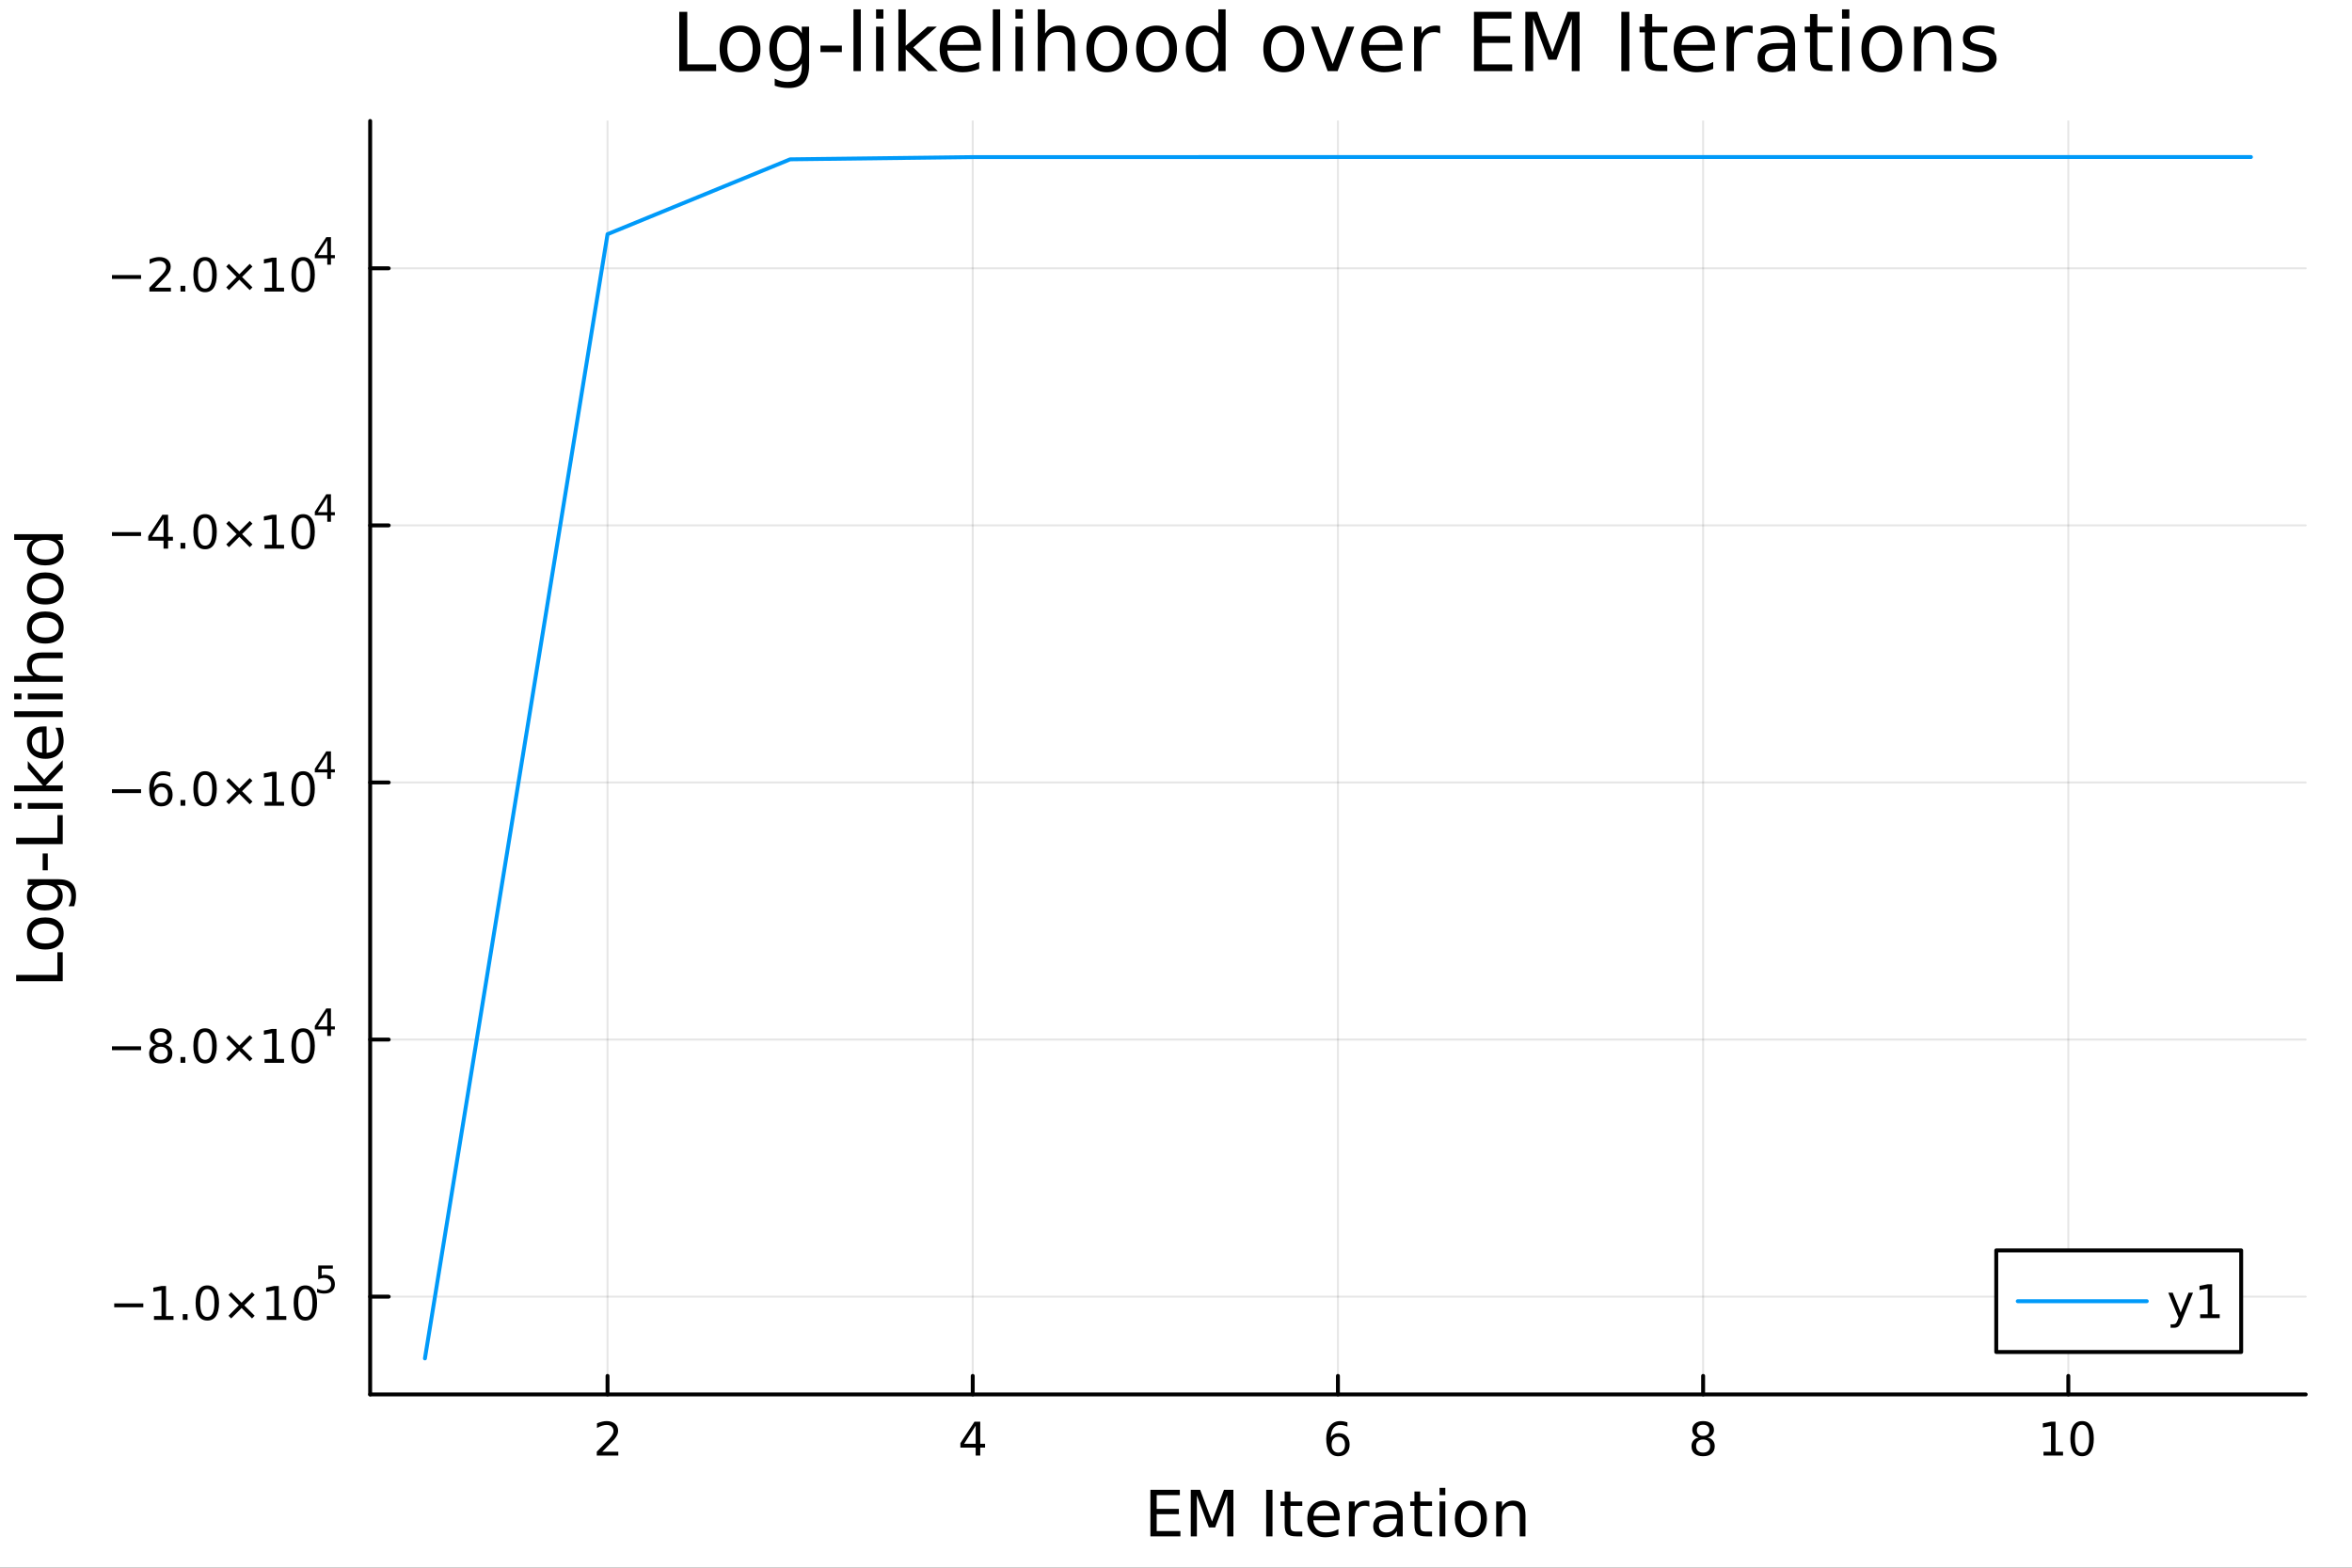 <?xml version="1.0" encoding="utf-8"?>
<svg xmlns="http://www.w3.org/2000/svg" xmlns:xlink="http://www.w3.org/1999/xlink" width="600" height="400" viewBox="0 0 2400 1600">
<rect x="0" y="0" width="2400" height="1600" fill="#333333" stroke="none"/>
<defs>
  <clipPath id="clip590">
    <rect x="0" y="0" width="2400" height="1600"/>
  </clipPath>
</defs>
<path clip-path="url(#clip590)" d="M0 1600 L2400 1600 L2400 0 L0 0  Z" fill="#ffffff" fill-rule="evenodd" fill-opacity="1"/>
<defs>
  <clipPath id="clip591">
    <rect x="480" y="0" width="1681" height="1600"/>
  </clipPath>
</defs>
<path clip-path="url(#clip590)" d="M377.713 1423.18 L2352.76 1423.18 L2352.76 123.472 L377.713 123.472  Z" fill="#ffffff" fill-rule="evenodd" fill-opacity="1"/>
<defs>
  <clipPath id="clip592">
    <rect x="377" y="123" width="1976" height="1301"/>
  </clipPath>
</defs>
<polyline clip-path="url(#clip592)" style="stroke:#000000; stroke-linecap:round; stroke-linejoin:round; stroke-width:2; stroke-opacity:0.1; fill:none" points="619.935,1423.18 619.935,123.472 "/>
<polyline clip-path="url(#clip592)" style="stroke:#000000; stroke-linecap:round; stroke-linejoin:round; stroke-width:2; stroke-opacity:0.1; fill:none" points="992.585,1423.18 992.585,123.472 "/>
<polyline clip-path="url(#clip592)" style="stroke:#000000; stroke-linecap:round; stroke-linejoin:round; stroke-width:2; stroke-opacity:0.1; fill:none" points="1365.23,1423.18 1365.23,123.472 "/>
<polyline clip-path="url(#clip592)" style="stroke:#000000; stroke-linecap:round; stroke-linejoin:round; stroke-width:2; stroke-opacity:0.1; fill:none" points="1737.88,1423.18 1737.88,123.472 "/>
<polyline clip-path="url(#clip592)" style="stroke:#000000; stroke-linecap:round; stroke-linejoin:round; stroke-width:2; stroke-opacity:0.1; fill:none" points="2110.53,1423.18 2110.53,123.472 "/>
<polyline clip-path="url(#clip592)" style="stroke:#000000; stroke-linecap:round; stroke-linejoin:round; stroke-width:2; stroke-opacity:0.1; fill:none" points="377.713,1323.37 2352.76,1323.37 "/>
<polyline clip-path="url(#clip592)" style="stroke:#000000; stroke-linecap:round; stroke-linejoin:round; stroke-width:2; stroke-opacity:0.1; fill:none" points="377.713,1060.99 2352.76,1060.99 "/>
<polyline clip-path="url(#clip592)" style="stroke:#000000; stroke-linecap:round; stroke-linejoin:round; stroke-width:2; stroke-opacity:0.1; fill:none" points="377.713,798.599 2352.76,798.599 "/>
<polyline clip-path="url(#clip592)" style="stroke:#000000; stroke-linecap:round; stroke-linejoin:round; stroke-width:2; stroke-opacity:0.1; fill:none" points="377.713,536.212 2352.76,536.212 "/>
<polyline clip-path="url(#clip592)" style="stroke:#000000; stroke-linecap:round; stroke-linejoin:round; stroke-width:2; stroke-opacity:0.1; fill:none" points="377.713,273.825 2352.76,273.825 "/>
<polyline clip-path="url(#clip590)" style="stroke:#000000; stroke-linecap:round; stroke-linejoin:round; stroke-width:4; stroke-opacity:1; fill:none" points="377.713,1423.18 2352.76,1423.18 "/>
<polyline clip-path="url(#clip590)" style="stroke:#000000; stroke-linecap:round; stroke-linejoin:round; stroke-width:4; stroke-opacity:1; fill:none" points="619.935,1423.18 619.935,1404.28 "/>
<polyline clip-path="url(#clip590)" style="stroke:#000000; stroke-linecap:round; stroke-linejoin:round; stroke-width:4; stroke-opacity:1; fill:none" points="992.585,1423.18 992.585,1404.28 "/>
<polyline clip-path="url(#clip590)" style="stroke:#000000; stroke-linecap:round; stroke-linejoin:round; stroke-width:4; stroke-opacity:1; fill:none" points="1365.23,1423.18 1365.23,1404.28 "/>
<polyline clip-path="url(#clip590)" style="stroke:#000000; stroke-linecap:round; stroke-linejoin:round; stroke-width:4; stroke-opacity:1; fill:none" points="1737.88,1423.18 1737.88,1404.28 "/>
<polyline clip-path="url(#clip590)" style="stroke:#000000; stroke-linecap:round; stroke-linejoin:round; stroke-width:4; stroke-opacity:1; fill:none" points="2110.53,1423.18 2110.53,1404.28 "/>
<path clip-path="url(#clip590)" d="M614.588 1481.64 L630.907 1481.64 L630.907 1485.58 L608.963 1485.58 L608.963 1481.64 Q611.625 1478.89 616.208 1474.26 Q620.815 1469.61 621.995 1468.27 Q624.24 1465.74 625.12 1464.01 Q626.023 1462.25 626.023 1460.56 Q626.023 1457.8 624.078 1456.07 Q622.157 1454.33 619.055 1454.33 Q616.856 1454.33 614.403 1455.09 Q611.972 1455.86 609.194 1457.41 L609.194 1452.69 Q612.018 1451.55 614.472 1450.97 Q616.926 1450.39 618.963 1450.39 Q624.333 1450.39 627.527 1453.08 Q630.722 1455.77 630.722 1460.26 Q630.722 1462.39 629.912 1464.31 Q629.125 1466.2 627.018 1468.8 Q626.44 1469.47 623.338 1472.69 Q620.236 1475.88 614.588 1481.64 Z" fill="#000000" fill-rule="nonzero" fill-opacity="1" /><path clip-path="url(#clip590)" d="M995.594 1455.09 L983.788 1473.54 L995.594 1473.54 L995.594 1455.09 M994.367 1451.02 L1000.25 1451.02 L1000.25 1473.54 L1005.18 1473.54 L1005.18 1477.43 L1000.25 1477.43 L1000.25 1485.58 L995.594 1485.58 L995.594 1477.43 L979.992 1477.43 L979.992 1472.92 L994.367 1451.02 Z" fill="#000000" fill-rule="nonzero" fill-opacity="1" /><path clip-path="url(#clip590)" d="M1365.64 1466.44 Q1362.49 1466.44 1360.64 1468.59 Q1358.81 1470.74 1358.81 1474.49 Q1358.81 1478.22 1360.64 1480.39 Q1362.49 1482.55 1365.64 1482.55 Q1368.79 1482.55 1370.62 1480.39 Q1372.47 1478.22 1372.47 1474.49 Q1372.47 1470.74 1370.62 1468.59 Q1368.79 1466.44 1365.64 1466.44 M1374.92 1451.78 L1374.92 1456.04 Q1373.16 1455.21 1371.36 1454.77 Q1369.57 1454.33 1367.82 1454.33 Q1363.19 1454.33 1360.73 1457.45 Q1358.3 1460.58 1357.95 1466.9 Q1359.32 1464.89 1361.38 1463.82 Q1363.44 1462.73 1365.92 1462.73 Q1371.13 1462.73 1374.13 1465.9 Q1377.17 1469.05 1377.17 1474.49 Q1377.17 1479.82 1374.02 1483.03 Q1370.87 1486.25 1365.64 1486.25 Q1359.64 1486.25 1356.47 1481.67 Q1353.3 1477.06 1353.3 1468.33 Q1353.3 1460.14 1357.19 1455.28 Q1361.08 1450.39 1367.63 1450.39 Q1369.39 1450.39 1371.17 1450.74 Q1372.98 1451.09 1374.92 1451.78 Z" fill="#000000" fill-rule="nonzero" fill-opacity="1" /><path clip-path="url(#clip590)" d="M1737.88 1469.17 Q1734.55 1469.17 1732.63 1470.95 Q1730.73 1472.73 1730.73 1475.86 Q1730.73 1478.98 1732.63 1480.77 Q1734.55 1482.55 1737.88 1482.55 Q1741.22 1482.55 1743.14 1480.77 Q1745.06 1478.96 1745.06 1475.86 Q1745.06 1472.73 1743.14 1470.95 Q1741.24 1469.17 1737.88 1469.17 M1733.21 1467.18 Q1730.2 1466.44 1728.51 1464.38 Q1726.84 1462.32 1726.84 1459.35 Q1726.84 1455.21 1729.78 1452.8 Q1732.75 1450.39 1737.88 1450.39 Q1743.05 1450.39 1745.99 1452.8 Q1748.93 1455.21 1748.93 1459.35 Q1748.93 1462.32 1747.24 1464.38 Q1745.57 1466.44 1742.58 1467.18 Q1745.96 1467.96 1747.84 1470.26 Q1749.74 1472.55 1749.74 1475.86 Q1749.74 1480.88 1746.66 1483.57 Q1743.6 1486.25 1737.88 1486.25 Q1732.17 1486.25 1729.09 1483.57 Q1726.03 1480.88 1726.03 1475.86 Q1726.03 1472.55 1727.93 1470.26 Q1729.83 1467.96 1733.21 1467.18 M1731.5 1459.79 Q1731.5 1462.48 1733.16 1463.98 Q1734.85 1465.49 1737.88 1465.49 Q1740.89 1465.49 1742.58 1463.98 Q1744.3 1462.48 1744.3 1459.79 Q1744.3 1457.11 1742.58 1455.6 Q1740.89 1454.1 1737.88 1454.1 Q1734.85 1454.1 1733.16 1455.6 Q1731.5 1457.11 1731.5 1459.79 Z" fill="#000000" fill-rule="nonzero" fill-opacity="1" /><path clip-path="url(#clip590)" d="M2085.22 1481.64 L2092.86 1481.64 L2092.86 1455.28 L2084.55 1456.95 L2084.55 1452.69 L2092.81 1451.02 L2097.49 1451.02 L2097.49 1481.64 L2105.13 1481.64 L2105.13 1485.58 L2085.22 1485.58 L2085.22 1481.64 Z" fill="#000000" fill-rule="nonzero" fill-opacity="1" /><path clip-path="url(#clip590)" d="M2124.57 1454.1 Q2120.96 1454.1 2119.13 1457.66 Q2117.33 1461.2 2117.33 1468.33 Q2117.33 1475.44 2119.13 1479.01 Q2120.96 1482.55 2124.57 1482.55 Q2128.21 1482.55 2130.01 1479.01 Q2131.84 1475.44 2131.84 1468.33 Q2131.84 1461.2 2130.01 1457.66 Q2128.21 1454.1 2124.57 1454.1 M2124.57 1450.39 Q2130.38 1450.39 2133.44 1455 Q2136.52 1459.58 2136.52 1468.33 Q2136.52 1477.06 2133.44 1481.67 Q2130.38 1486.25 2124.57 1486.25 Q2118.76 1486.25 2115.68 1481.67 Q2112.63 1477.06 2112.63 1468.33 Q2112.63 1459.58 2115.68 1455 Q2118.76 1450.39 2124.57 1450.39 Z" fill="#000000" fill-rule="nonzero" fill-opacity="1" /><path clip-path="url(#clip590)" d="M1173.88 1520.52 L1203.93 1520.52 L1203.93 1525.93 L1180.31 1525.93 L1180.31 1540 L1202.94 1540 L1202.94 1545.41 L1180.31 1545.41 L1180.31 1562.63 L1204.5 1562.63 L1204.5 1568.04 L1173.88 1568.04 L1173.88 1520.52 Z" fill="#000000" fill-rule="nonzero" fill-opacity="1" /><path clip-path="url(#clip590)" d="M1215.07 1520.52 L1224.65 1520.52 L1236.77 1552.86 L1248.96 1520.52 L1258.55 1520.52 L1258.55 1568.04 L1252.27 1568.04 L1252.27 1526.32 L1240.02 1558.91 L1233.56 1558.91 L1221.31 1526.32 L1221.31 1568.04 L1215.07 1568.04 L1215.07 1520.52 Z" fill="#000000" fill-rule="nonzero" fill-opacity="1" /><path clip-path="url(#clip590)" d="M1292.03 1520.52 L1298.46 1520.52 L1298.46 1568.04 L1292.03 1568.04 L1292.03 1520.52 Z" fill="#000000" fill-rule="nonzero" fill-opacity="1" /><path clip-path="url(#clip590)" d="M1316.79 1522.27 L1316.79 1532.4 L1328.85 1532.4 L1328.85 1536.95 L1316.79 1536.95 L1316.79 1556.3 Q1316.79 1560.66 1317.97 1561.9 Q1319.18 1563.14 1322.84 1563.14 L1328.85 1563.14 L1328.85 1568.04 L1322.84 1568.04 Q1316.06 1568.04 1313.48 1565.53 Q1310.9 1562.98 1310.9 1556.3 L1310.9 1536.95 L1306.61 1536.95 L1306.61 1532.4 L1310.9 1532.4 L1310.9 1522.27 L1316.79 1522.27 Z" fill="#000000" fill-rule="nonzero" fill-opacity="1" /><path clip-path="url(#clip590)" d="M1367.05 1548.76 L1367.05 1551.62 L1340.12 1551.62 Q1340.5 1557.67 1343.75 1560.85 Q1347.03 1564 1352.85 1564 Q1356.23 1564 1359.38 1563.17 Q1362.56 1562.35 1365.68 1560.69 L1365.68 1566.23 Q1362.53 1567.57 1359.22 1568.27 Q1355.91 1568.97 1352.5 1568.97 Q1343.97 1568.97 1338.98 1564 Q1334.01 1559.04 1334.01 1550.57 Q1334.01 1541.82 1338.72 1536.69 Q1343.46 1531.54 1351.48 1531.54 Q1358.68 1531.54 1362.85 1536.18 Q1367.05 1540.8 1367.05 1548.76 M1361.19 1547.04 Q1361.13 1542.23 1358.49 1539.37 Q1355.88 1536.5 1351.55 1536.5 Q1346.65 1536.5 1343.69 1539.27 Q1340.76 1542.04 1340.31 1547.07 L1361.19 1547.04 Z" fill="#000000" fill-rule="nonzero" fill-opacity="1" /><path clip-path="url(#clip590)" d="M1397.32 1537.87 Q1396.33 1537.3 1395.15 1537.04 Q1394.01 1536.76 1392.61 1536.76 Q1387.64 1536.76 1384.97 1540 Q1382.33 1543.22 1382.33 1549.27 L1382.33 1568.04 L1376.44 1568.04 L1376.44 1532.4 L1382.33 1532.4 L1382.33 1537.93 Q1384.17 1534.69 1387.13 1533.13 Q1390.09 1531.54 1394.33 1531.54 Q1394.93 1531.54 1395.66 1531.63 Q1396.39 1531.7 1397.29 1531.85 L1397.32 1537.87 Z" fill="#000000" fill-rule="nonzero" fill-opacity="1" /><path clip-path="url(#clip590)" d="M1419.66 1550.12 Q1412.56 1550.12 1409.83 1551.75 Q1407.09 1553.37 1407.09 1557.29 Q1407.09 1560.4 1409.13 1562.25 Q1411.19 1564.07 1414.73 1564.07 Q1419.6 1564.07 1422.53 1560.63 Q1425.49 1557.16 1425.49 1551.43 L1425.49 1550.12 L1419.66 1550.12 M1431.34 1547.71 L1431.34 1568.04 L1425.49 1568.04 L1425.49 1562.63 Q1423.48 1565.88 1420.49 1567.44 Q1417.5 1568.97 1413.17 1568.97 Q1407.69 1568.97 1404.45 1565.91 Q1401.23 1562.82 1401.23 1557.67 Q1401.23 1551.65 1405.24 1548.6 Q1409.28 1545.54 1417.27 1545.54 L1425.49 1545.54 L1425.49 1544.97 Q1425.49 1540.93 1422.81 1538.73 Q1420.17 1536.5 1415.36 1536.5 Q1412.31 1536.5 1409.41 1537.23 Q1406.52 1537.97 1403.84 1539.43 L1403.84 1534.02 Q1407.06 1532.78 1410.08 1532.17 Q1413.1 1531.54 1415.97 1531.54 Q1423.7 1531.54 1427.52 1535.55 Q1431.34 1539.56 1431.34 1547.71 Z" fill="#000000" fill-rule="nonzero" fill-opacity="1" /><path clip-path="url(#clip590)" d="M1449.2 1522.27 L1449.2 1532.4 L1461.26 1532.4 L1461.26 1536.95 L1449.2 1536.95 L1449.2 1556.3 Q1449.2 1560.66 1450.38 1561.9 Q1451.59 1563.14 1455.25 1563.14 L1461.26 1563.14 L1461.26 1568.04 L1455.25 1568.04 Q1448.47 1568.04 1445.89 1565.53 Q1443.31 1562.98 1443.31 1556.3 L1443.31 1536.95 L1439.01 1536.95 L1439.01 1532.4 L1443.31 1532.4 L1443.31 1522.27 L1449.2 1522.27 Z" fill="#000000" fill-rule="nonzero" fill-opacity="1" /><path clip-path="url(#clip590)" d="M1468.96 1532.4 L1474.82 1532.4 L1474.82 1568.04 L1468.96 1568.04 L1468.96 1532.4 M1468.96 1518.52 L1474.82 1518.52 L1474.82 1525.93 L1468.96 1525.93 L1468.96 1518.52 Z" fill="#000000" fill-rule="nonzero" fill-opacity="1" /><path clip-path="url(#clip590)" d="M1500.89 1536.5 Q1496.18 1536.5 1493.44 1540.19 Q1490.7 1543.85 1490.7 1550.25 Q1490.7 1556.65 1493.41 1560.34 Q1496.15 1564 1500.89 1564 Q1505.57 1564 1508.3 1560.31 Q1511.04 1556.62 1511.04 1550.25 Q1511.04 1543.92 1508.3 1540.23 Q1505.57 1536.5 1500.89 1536.5 M1500.89 1531.54 Q1508.53 1531.54 1512.89 1536.5 Q1517.25 1541.47 1517.25 1550.25 Q1517.25 1559 1512.89 1564 Q1508.53 1568.97 1500.89 1568.97 Q1493.22 1568.97 1488.86 1564 Q1484.53 1559 1484.53 1550.25 Q1484.53 1541.47 1488.86 1536.5 Q1493.22 1531.54 1500.89 1531.54 Z" fill="#000000" fill-rule="nonzero" fill-opacity="1" /><path clip-path="url(#clip590)" d="M1556.59 1546.53 L1556.59 1568.04 L1550.73 1568.04 L1550.73 1546.72 Q1550.73 1541.66 1548.76 1539.14 Q1546.78 1536.63 1542.84 1536.63 Q1538.1 1536.63 1535.36 1539.65 Q1532.62 1542.68 1532.62 1547.9 L1532.62 1568.04 L1526.73 1568.04 L1526.73 1532.4 L1532.62 1532.4 L1532.62 1537.93 Q1534.72 1534.72 1537.55 1533.13 Q1540.42 1531.54 1544.14 1531.54 Q1550.29 1531.54 1553.44 1535.36 Q1556.59 1539.14 1556.59 1546.53 Z" fill="#000000" fill-rule="nonzero" fill-opacity="1" /><polyline clip-path="url(#clip590)" style="stroke:#000000; stroke-linecap:round; stroke-linejoin:round; stroke-width:4; stroke-opacity:1; fill:none" points="377.713,1423.18 377.713,123.472 "/>
<polyline clip-path="url(#clip590)" style="stroke:#000000; stroke-linecap:round; stroke-linejoin:round; stroke-width:4; stroke-opacity:1; fill:none" points="377.713,1323.37 396.61,1323.37 "/>
<polyline clip-path="url(#clip590)" style="stroke:#000000; stroke-linecap:round; stroke-linejoin:round; stroke-width:4; stroke-opacity:1; fill:none" points="377.713,1060.99 396.61,1060.99 "/>
<polyline clip-path="url(#clip590)" style="stroke:#000000; stroke-linecap:round; stroke-linejoin:round; stroke-width:4; stroke-opacity:1; fill:none" points="377.713,798.599 396.61,798.599 "/>
<polyline clip-path="url(#clip590)" style="stroke:#000000; stroke-linecap:round; stroke-linejoin:round; stroke-width:4; stroke-opacity:1; fill:none" points="377.713,536.212 396.61,536.212 "/>
<polyline clip-path="url(#clip590)" style="stroke:#000000; stroke-linecap:round; stroke-linejoin:round; stroke-width:4; stroke-opacity:1; fill:none" points="377.713,273.825 396.61,273.825 "/>
<path clip-path="url(#clip590)" d="M116.555 1330.27 L146.23 1330.27 L146.23 1334.21 L116.555 1334.21 L116.555 1330.27 Z" fill="#000000" fill-rule="nonzero" fill-opacity="1" /><path clip-path="url(#clip590)" d="M157.133 1343.16 L164.772 1343.16 L164.772 1316.8 L156.462 1318.47 L156.462 1314.21 L164.726 1312.54 L169.402 1312.54 L169.402 1343.16 L177.04 1343.16 L177.04 1347.1 L157.133 1347.1 L157.133 1343.16 Z" fill="#000000" fill-rule="nonzero" fill-opacity="1" /><path clip-path="url(#clip590)" d="M186.485 1341.22 L191.369 1341.22 L191.369 1347.1 L186.485 1347.1 L186.485 1341.22 Z" fill="#000000" fill-rule="nonzero" fill-opacity="1" /><path clip-path="url(#clip590)" d="M211.554 1315.62 Q207.943 1315.62 206.114 1319.18 Q204.309 1322.72 204.309 1329.85 Q204.309 1336.96 206.114 1340.53 Q207.943 1344.07 211.554 1344.07 Q215.188 1344.07 216.994 1340.53 Q218.823 1336.96 218.823 1329.85 Q218.823 1322.72 216.994 1319.18 Q215.188 1315.62 211.554 1315.62 M211.554 1311.91 Q217.364 1311.91 220.42 1316.52 Q223.499 1321.1 223.499 1329.85 Q223.499 1338.58 220.42 1343.19 Q217.364 1347.77 211.554 1347.77 Q205.744 1347.77 202.665 1343.19 Q199.61 1338.58 199.61 1329.85 Q199.61 1321.1 202.665 1316.52 Q205.744 1311.91 211.554 1311.91 Z" fill="#000000" fill-rule="nonzero" fill-opacity="1" /><path clip-path="url(#clip590)" d="M259.887 1321.64 L249.309 1332.26 L259.887 1342.84 L257.133 1345.64 L246.508 1335.02 L235.883 1345.64 L233.151 1342.84 L243.707 1332.26 L233.151 1321.64 L235.883 1318.84 L246.508 1329.46 L257.133 1318.84 L259.887 1321.64 Z" fill="#000000" fill-rule="nonzero" fill-opacity="1" /><path clip-path="url(#clip590)" d="M272.248 1343.16 L279.887 1343.16 L279.887 1316.8 L271.577 1318.47 L271.577 1314.21 L279.841 1312.54 L284.517 1312.54 L284.517 1343.16 L292.156 1343.16 L292.156 1347.1 L272.248 1347.1 L272.248 1343.16 Z" fill="#000000" fill-rule="nonzero" fill-opacity="1" /><path clip-path="url(#clip590)" d="M311.6 1315.62 Q307.989 1315.62 306.16 1319.18 Q304.355 1322.72 304.355 1329.85 Q304.355 1336.96 306.16 1340.53 Q307.989 1344.07 311.6 1344.07 Q315.234 1344.07 317.04 1340.53 Q318.868 1336.96 318.868 1329.85 Q318.868 1322.72 317.04 1319.18 Q315.234 1315.62 311.6 1315.62 M311.6 1311.91 Q317.41 1311.91 320.466 1316.52 Q323.544 1321.1 323.544 1329.85 Q323.544 1338.58 320.466 1343.19 Q317.41 1347.77 311.6 1347.77 Q305.79 1347.77 302.711 1343.19 Q299.656 1338.58 299.656 1329.85 Q299.656 1321.1 302.711 1316.52 Q305.79 1311.91 311.6 1311.91 Z" fill="#000000" fill-rule="nonzero" fill-opacity="1" /><path clip-path="url(#clip590)" d="M324.729 1291.61 L339.644 1291.61 L339.644 1294.81 L328.209 1294.81 L328.209 1301.69 Q329.036 1301.41 329.864 1301.28 Q330.691 1301.13 331.519 1301.13 Q336.221 1301.13 338.967 1303.7 Q341.713 1306.28 341.713 1310.68 Q341.713 1315.21 338.891 1317.73 Q336.07 1320.23 330.936 1320.23 Q329.168 1320.23 327.325 1319.93 Q325.5 1319.63 323.544 1319.03 L323.544 1315.21 Q325.237 1316.13 327.043 1316.59 Q328.848 1317.04 330.861 1317.04 Q334.114 1317.04 336.014 1315.33 Q337.913 1313.61 337.913 1310.68 Q337.913 1307.75 336.014 1306.03 Q334.114 1304.32 330.861 1304.32 Q329.337 1304.32 327.814 1304.66 Q326.309 1305 324.729 1305.71 L324.729 1291.61 Z" fill="#000000" fill-rule="nonzero" fill-opacity="1" /><path clip-path="url(#clip590)" d="M114.26 1067.88 L143.936 1067.88 L143.936 1071.82 L114.26 1071.82 L114.26 1067.88 Z" fill="#000000" fill-rule="nonzero" fill-opacity="1" /><path clip-path="url(#clip590)" d="M164.028 1068.3 Q160.695 1068.3 158.774 1070.08 Q156.876 1071.87 156.876 1074.99 Q156.876 1078.12 158.774 1079.9 Q160.695 1081.68 164.028 1081.68 Q167.362 1081.68 169.283 1079.9 Q171.204 1078.09 171.204 1074.99 Q171.204 1071.87 169.283 1070.08 Q167.385 1068.3 164.028 1068.3 M159.353 1066.31 Q156.343 1065.57 154.653 1063.51 Q152.987 1061.45 152.987 1058.49 Q152.987 1054.34 155.927 1051.94 Q158.89 1049.53 164.028 1049.53 Q169.19 1049.53 172.13 1051.94 Q175.07 1054.34 175.07 1058.49 Q175.07 1061.45 173.38 1063.51 Q171.714 1065.57 168.727 1066.31 Q172.107 1067.1 173.982 1069.39 Q175.88 1071.68 175.88 1074.99 Q175.88 1080.01 172.802 1082.7 Q169.746 1085.38 164.028 1085.38 Q158.311 1085.38 155.232 1082.7 Q152.177 1080.01 152.177 1074.99 Q152.177 1071.68 154.075 1069.39 Q155.973 1067.1 159.353 1066.31 M157.64 1058.93 Q157.64 1061.61 159.306 1063.12 Q160.996 1064.62 164.028 1064.62 Q167.038 1064.62 168.727 1063.12 Q170.44 1061.61 170.44 1058.93 Q170.44 1056.24 168.727 1054.74 Q167.038 1053.23 164.028 1053.23 Q160.996 1053.23 159.306 1054.74 Q157.64 1056.24 157.64 1058.93 Z" fill="#000000" fill-rule="nonzero" fill-opacity="1" /><path clip-path="url(#clip590)" d="M184.19 1078.83 L189.075 1078.83 L189.075 1084.71 L184.19 1084.71 L184.19 1078.83 Z" fill="#000000" fill-rule="nonzero" fill-opacity="1" /><path clip-path="url(#clip590)" d="M209.26 1053.23 Q205.649 1053.23 203.82 1056.8 Q202.014 1060.34 202.014 1067.47 Q202.014 1074.57 203.82 1078.14 Q205.649 1081.68 209.26 1081.68 Q212.894 1081.68 214.699 1078.14 Q216.528 1074.57 216.528 1067.47 Q216.528 1060.34 214.699 1056.8 Q212.894 1053.23 209.26 1053.23 M209.26 1049.53 Q215.07 1049.53 218.125 1054.13 Q221.204 1058.72 221.204 1067.47 Q221.204 1076.19 218.125 1080.8 Q215.07 1085.38 209.26 1085.38 Q203.449 1085.38 200.371 1080.8 Q197.315 1076.19 197.315 1067.47 Q197.315 1058.72 200.371 1054.13 Q203.449 1049.53 209.26 1049.53 Z" fill="#000000" fill-rule="nonzero" fill-opacity="1" /><path clip-path="url(#clip590)" d="M257.593 1059.25 L247.014 1069.87 L257.593 1080.45 L254.838 1083.25 L244.213 1072.63 L233.588 1083.25 L230.857 1080.45 L241.412 1069.87 L230.857 1059.25 L233.588 1056.45 L244.213 1067.07 L254.838 1056.45 L257.593 1059.25 Z" fill="#000000" fill-rule="nonzero" fill-opacity="1" /><path clip-path="url(#clip590)" d="M269.954 1080.78 L277.593 1080.78 L277.593 1054.41 L269.282 1056.08 L269.282 1051.82 L277.546 1050.15 L282.222 1050.15 L282.222 1080.78 L289.861 1080.78 L289.861 1084.71 L269.954 1084.71 L269.954 1080.78 Z" fill="#000000" fill-rule="nonzero" fill-opacity="1" /><path clip-path="url(#clip590)" d="M309.305 1053.23 Q305.694 1053.23 303.866 1056.8 Q302.06 1060.34 302.06 1067.47 Q302.06 1074.57 303.866 1078.14 Q305.694 1081.68 309.305 1081.68 Q312.94 1081.68 314.745 1078.14 Q316.574 1074.57 316.574 1067.47 Q316.574 1060.34 314.745 1056.8 Q312.94 1053.23 309.305 1053.23 M309.305 1049.53 Q315.116 1049.53 318.171 1054.13 Q321.25 1058.72 321.25 1067.47 Q321.25 1076.19 318.171 1080.8 Q315.116 1085.38 309.305 1085.38 Q303.495 1085.38 300.417 1080.8 Q297.361 1076.19 297.361 1067.47 Q297.361 1058.72 300.417 1054.13 Q303.495 1049.53 309.305 1049.53 Z" fill="#000000" fill-rule="nonzero" fill-opacity="1" /><path clip-path="url(#clip590)" d="M333.926 1032.53 L324.334 1047.52 L333.926 1047.52 L333.926 1032.53 M332.929 1029.22 L337.707 1029.22 L337.707 1047.52 L341.713 1047.52 L341.713 1050.68 L337.707 1050.68 L337.707 1057.3 L333.926 1057.3 L333.926 1050.68 L321.25 1050.68 L321.25 1047.01 L332.929 1029.22 Z" fill="#000000" fill-rule="nonzero" fill-opacity="1" /><path clip-path="url(#clip590)" d="M114.26 805.497 L143.936 805.497 L143.936 809.433 L114.26 809.433 L114.26 805.497 Z" fill="#000000" fill-rule="nonzero" fill-opacity="1" /><path clip-path="url(#clip590)" d="M164.607 803.183 Q161.459 803.183 159.607 805.335 Q157.778 807.488 157.778 811.238 Q157.778 814.965 159.607 817.141 Q161.459 819.294 164.607 819.294 Q167.755 819.294 169.584 817.141 Q171.436 814.965 171.436 811.238 Q171.436 807.488 169.584 805.335 Q167.755 803.183 164.607 803.183 M173.889 788.53 L173.889 792.789 Q172.13 791.956 170.325 791.516 Q168.542 791.076 166.783 791.076 Q162.153 791.076 159.7 794.201 Q157.269 797.326 156.922 803.646 Q158.288 801.632 160.348 800.567 Q162.408 799.479 164.885 799.479 Q170.093 799.479 173.102 802.65 Q176.135 805.798 176.135 811.238 Q176.135 816.562 172.987 819.78 Q169.839 822.997 164.607 822.997 Q158.612 822.997 155.44 818.414 Q152.269 813.808 152.269 805.081 Q152.269 796.886 156.158 792.025 Q160.047 787.141 166.598 787.141 Q168.357 787.141 170.139 787.488 Q171.945 787.836 173.889 788.53 Z" fill="#000000" fill-rule="nonzero" fill-opacity="1" /><path clip-path="url(#clip590)" d="M184.19 816.447 L189.075 816.447 L189.075 822.326 L184.19 822.326 L184.19 816.447 Z" fill="#000000" fill-rule="nonzero" fill-opacity="1" /><path clip-path="url(#clip590)" d="M209.26 790.845 Q205.649 790.845 203.82 794.41 Q202.014 797.951 202.014 805.081 Q202.014 812.187 203.82 815.752 Q205.649 819.294 209.26 819.294 Q212.894 819.294 214.699 815.752 Q216.528 812.187 216.528 805.081 Q216.528 797.951 214.699 794.41 Q212.894 790.845 209.26 790.845 M209.26 787.141 Q215.07 787.141 218.125 791.748 Q221.204 796.331 221.204 805.081 Q221.204 813.808 218.125 818.414 Q215.07 822.997 209.26 822.997 Q203.449 822.997 200.371 818.414 Q197.315 813.808 197.315 805.081 Q197.315 796.331 200.371 791.748 Q203.449 787.141 209.26 787.141 Z" fill="#000000" fill-rule="nonzero" fill-opacity="1" /><path clip-path="url(#clip590)" d="M257.593 796.863 L247.014 807.488 L257.593 818.067 L254.838 820.868 L244.213 810.243 L233.588 820.868 L230.857 818.067 L241.412 807.488 L230.857 796.863 L233.588 794.062 L244.213 804.687 L254.838 794.062 L257.593 796.863 Z" fill="#000000" fill-rule="nonzero" fill-opacity="1" /><path clip-path="url(#clip590)" d="M269.954 818.391 L277.593 818.391 L277.593 792.025 L269.282 793.692 L269.282 789.433 L277.546 787.766 L282.222 787.766 L282.222 818.391 L289.861 818.391 L289.861 822.326 L269.954 822.326 L269.954 818.391 Z" fill="#000000" fill-rule="nonzero" fill-opacity="1" /><path clip-path="url(#clip590)" d="M309.305 790.845 Q305.694 790.845 303.866 794.41 Q302.06 797.951 302.06 805.081 Q302.06 812.187 303.866 815.752 Q305.694 819.294 309.305 819.294 Q312.94 819.294 314.745 815.752 Q316.574 812.187 316.574 805.081 Q316.574 797.951 314.745 794.41 Q312.94 790.845 309.305 790.845 M309.305 787.141 Q315.116 787.141 318.171 791.748 Q321.25 796.331 321.25 805.081 Q321.25 813.808 318.171 818.414 Q315.116 822.997 309.305 822.997 Q303.495 822.997 300.417 818.414 Q297.361 813.808 297.361 805.081 Q297.361 796.331 300.417 791.748 Q303.495 787.141 309.305 787.141 Z" fill="#000000" fill-rule="nonzero" fill-opacity="1" /><path clip-path="url(#clip590)" d="M333.926 770.146 L324.334 785.136 L333.926 785.136 L333.926 770.146 M332.929 766.836 L337.707 766.836 L337.707 785.136 L341.713 785.136 L341.713 788.295 L337.707 788.295 L337.707 794.916 L333.926 794.916 L333.926 788.295 L321.25 788.295 L321.25 784.628 L332.929 766.836 Z" fill="#000000" fill-rule="nonzero" fill-opacity="1" /><path clip-path="url(#clip590)" d="M114.26 543.111 L143.936 543.111 L143.936 547.046 L114.26 547.046 L114.26 543.111 Z" fill="#000000" fill-rule="nonzero" fill-opacity="1" /><path clip-path="url(#clip590)" d="M166.876 529.454 L155.07 547.903 L166.876 547.903 L166.876 529.454 M165.649 525.38 L171.528 525.38 L171.528 547.903 L176.459 547.903 L176.459 551.791 L171.528 551.791 L171.528 559.94 L166.876 559.94 L166.876 551.791 L151.274 551.791 L151.274 547.278 L165.649 525.38 Z" fill="#000000" fill-rule="nonzero" fill-opacity="1" /><path clip-path="url(#clip590)" d="M184.19 554.06 L189.075 554.06 L189.075 559.94 L184.19 559.94 L184.19 554.06 Z" fill="#000000" fill-rule="nonzero" fill-opacity="1" /><path clip-path="url(#clip590)" d="M209.26 528.458 Q205.649 528.458 203.82 532.023 Q202.014 535.565 202.014 542.694 Q202.014 549.801 203.82 553.365 Q205.649 556.907 209.26 556.907 Q212.894 556.907 214.699 553.365 Q216.528 549.801 216.528 542.694 Q216.528 535.565 214.699 532.023 Q212.894 528.458 209.26 528.458 M209.26 524.755 Q215.07 524.755 218.125 529.361 Q221.204 533.944 221.204 542.694 Q221.204 551.421 218.125 556.027 Q215.07 560.611 209.26 560.611 Q203.449 560.611 200.371 556.027 Q197.315 551.421 197.315 542.694 Q197.315 533.944 200.371 529.361 Q203.449 524.755 209.26 524.755 Z" fill="#000000" fill-rule="nonzero" fill-opacity="1" /><path clip-path="url(#clip590)" d="M257.593 534.477 L247.014 545.102 L257.593 555.68 L254.838 558.481 L244.213 547.856 L233.588 558.481 L230.857 555.68 L241.412 545.102 L230.857 534.477 L233.588 531.676 L244.213 542.301 L254.838 531.676 L257.593 534.477 Z" fill="#000000" fill-rule="nonzero" fill-opacity="1" /><path clip-path="url(#clip590)" d="M269.954 556.004 L277.593 556.004 L277.593 529.639 L269.282 531.305 L269.282 527.046 L277.546 525.38 L282.222 525.38 L282.222 556.004 L289.861 556.004 L289.861 559.94 L269.954 559.94 L269.954 556.004 Z" fill="#000000" fill-rule="nonzero" fill-opacity="1" /><path clip-path="url(#clip590)" d="M309.305 528.458 Q305.694 528.458 303.866 532.023 Q302.06 535.565 302.06 542.694 Q302.06 549.801 303.866 553.365 Q305.694 556.907 309.305 556.907 Q312.94 556.907 314.745 553.365 Q316.574 549.801 316.574 542.694 Q316.574 535.565 314.745 532.023 Q312.94 528.458 309.305 528.458 M309.305 524.755 Q315.116 524.755 318.171 529.361 Q321.25 533.944 321.25 542.694 Q321.25 551.421 318.171 556.027 Q315.116 560.611 309.305 560.611 Q303.495 560.611 300.417 556.027 Q297.361 551.421 297.361 542.694 Q297.361 533.944 300.417 529.361 Q303.495 524.755 309.305 524.755 Z" fill="#000000" fill-rule="nonzero" fill-opacity="1" /><path clip-path="url(#clip590)" d="M333.926 507.759 L324.334 522.749 L333.926 522.749 L333.926 507.759 M332.929 504.449 L337.707 504.449 L337.707 522.749 L341.713 522.749 L341.713 525.909 L337.707 525.909 L337.707 532.529 L333.926 532.529 L333.926 525.909 L321.25 525.909 L321.25 522.241 L332.929 504.449 Z" fill="#000000" fill-rule="nonzero" fill-opacity="1" /><path clip-path="url(#clip590)" d="M114.26 280.724 L143.936 280.724 L143.936 284.659 L114.26 284.659 L114.26 280.724 Z" fill="#000000" fill-rule="nonzero" fill-opacity="1" /><path clip-path="url(#clip590)" d="M158.056 293.618 L174.376 293.618 L174.376 297.553 L152.431 297.553 L152.431 293.618 Q155.093 290.863 159.677 286.234 Q164.283 281.581 165.464 280.238 Q167.709 277.715 168.589 275.979 Q169.491 274.22 169.491 272.53 Q169.491 269.775 167.547 268.039 Q165.626 266.303 162.524 266.303 Q160.325 266.303 157.871 267.067 Q155.44 267.831 152.663 269.382 L152.663 264.66 Q155.487 263.525 157.94 262.947 Q160.394 262.368 162.431 262.368 Q167.802 262.368 170.996 265.053 Q174.19 267.738 174.19 272.229 Q174.19 274.359 173.38 276.28 Q172.593 278.178 170.487 280.771 Q169.908 281.442 166.806 284.659 Q163.704 287.854 158.056 293.618 Z" fill="#000000" fill-rule="nonzero" fill-opacity="1" /><path clip-path="url(#clip590)" d="M184.19 291.673 L189.075 291.673 L189.075 297.553 L184.19 297.553 L184.19 291.673 Z" fill="#000000" fill-rule="nonzero" fill-opacity="1" /><path clip-path="url(#clip590)" d="M209.26 266.072 Q205.649 266.072 203.82 269.636 Q202.014 273.178 202.014 280.308 Q202.014 287.414 203.82 290.979 Q205.649 294.521 209.26 294.521 Q212.894 294.521 214.699 290.979 Q216.528 287.414 216.528 280.308 Q216.528 273.178 214.699 269.636 Q212.894 266.072 209.26 266.072 M209.26 262.368 Q215.07 262.368 218.125 266.974 Q221.204 271.558 221.204 280.308 Q221.204 289.034 218.125 293.641 Q215.07 298.224 209.26 298.224 Q203.449 298.224 200.371 293.641 Q197.315 289.034 197.315 280.308 Q197.315 271.558 200.371 266.974 Q203.449 262.368 209.26 262.368 Z" fill="#000000" fill-rule="nonzero" fill-opacity="1" /><path clip-path="url(#clip590)" d="M257.593 272.09 L247.014 282.715 L257.593 293.294 L254.838 296.095 L244.213 285.47 L233.588 296.095 L230.857 293.294 L241.412 282.715 L230.857 272.09 L233.588 269.289 L244.213 279.914 L254.838 269.289 L257.593 272.09 Z" fill="#000000" fill-rule="nonzero" fill-opacity="1" /><path clip-path="url(#clip590)" d="M269.954 293.618 L277.593 293.618 L277.593 267.252 L269.282 268.919 L269.282 264.66 L277.546 262.993 L282.222 262.993 L282.222 293.618 L289.861 293.618 L289.861 297.553 L269.954 297.553 L269.954 293.618 Z" fill="#000000" fill-rule="nonzero" fill-opacity="1" /><path clip-path="url(#clip590)" d="M309.305 266.072 Q305.694 266.072 303.866 269.636 Q302.06 273.178 302.06 280.308 Q302.06 287.414 303.866 290.979 Q305.694 294.521 309.305 294.521 Q312.94 294.521 314.745 290.979 Q316.574 287.414 316.574 280.308 Q316.574 273.178 314.745 269.636 Q312.94 266.072 309.305 266.072 M309.305 262.368 Q315.116 262.368 318.171 266.974 Q321.25 271.558 321.25 280.308 Q321.25 289.034 318.171 293.641 Q315.116 298.224 309.305 298.224 Q303.495 298.224 300.417 293.641 Q297.361 289.034 297.361 280.308 Q297.361 271.558 300.417 266.974 Q303.495 262.368 309.305 262.368 Z" fill="#000000" fill-rule="nonzero" fill-opacity="1" /><path clip-path="url(#clip590)" d="M333.926 245.373 L324.334 260.362 L333.926 260.362 L333.926 245.373 M332.929 242.063 L337.707 242.063 L337.707 260.362 L341.713 260.362 L341.713 263.522 L337.707 263.522 L337.707 270.143 L333.926 270.143 L333.926 263.522 L321.25 263.522 L321.25 259.855 L332.929 242.063 Z" fill="#000000" fill-rule="nonzero" fill-opacity="1" /><path clip-path="url(#clip590)" d="M16.484 1001.46 L16.484 995.028 L58.593 995.028 L58.593 971.888 L64.004 971.888 L64.004 1001.46 L16.484 1001.46 Z" fill="#000000" fill-rule="nonzero" fill-opacity="1" /><path clip-path="url(#clip590)" d="M32.462 952.728 Q32.462 957.438 36.154 960.175 Q39.815 962.913 46.212 962.913 Q52.609 962.913 56.302 960.207 Q59.962 957.47 59.962 952.728 Q59.962 948.049 56.27 945.311 Q52.578 942.574 46.212 942.574 Q39.878 942.574 36.186 945.311 Q32.462 948.049 32.462 952.728 M27.497 952.728 Q27.497 945.089 32.462 940.728 Q37.427 936.368 46.212 936.368 Q54.965 936.368 59.962 940.728 Q64.927 945.089 64.927 952.728 Q64.927 960.398 59.962 964.759 Q54.965 969.087 46.212 969.087 Q37.427 969.087 32.462 964.759 Q27.497 960.398 27.497 952.728 Z" fill="#000000" fill-rule="nonzero" fill-opacity="1" /><path clip-path="url(#clip590)" d="M45.766 903.202 Q39.401 903.202 35.9 905.844 Q32.398 908.454 32.398 913.196 Q32.398 917.907 35.9 920.549 Q39.401 923.159 45.766 923.159 Q52.1 923.159 55.601 920.549 Q59.103 917.907 59.103 913.196 Q59.103 908.454 55.601 905.844 Q52.1 903.202 45.766 903.202 M59.58 897.346 Q68.683 897.346 73.107 901.388 Q77.563 905.43 77.563 913.769 Q77.563 916.857 77.086 919.594 Q76.64 922.331 75.685 924.909 L69.988 924.909 Q71.388 922.331 72.057 919.817 Q72.725 917.302 72.725 914.692 Q72.725 908.931 69.701 906.067 Q66.71 903.202 60.63 903.202 L57.734 903.202 Q60.885 905.017 62.445 907.849 Q64.004 910.682 64.004 914.629 Q64.004 921.185 59.007 925.196 Q54.01 929.206 45.766 929.206 Q37.491 929.206 32.494 925.196 Q27.497 921.185 27.497 914.629 Q27.497 910.682 29.056 907.849 Q30.616 905.017 33.767 903.202 L28.356 903.202 L28.356 897.346 L59.58 897.346 Z" fill="#000000" fill-rule="nonzero" fill-opacity="1" /><path clip-path="url(#clip590)" d="M43.538 888.243 L43.538 871.087 L48.758 871.087 L48.758 888.243 L43.538 888.243 Z" fill="#000000" fill-rule="nonzero" fill-opacity="1" /><path clip-path="url(#clip590)" d="M16.484 861.507 L16.484 855.078 L58.593 855.078 L58.593 831.938 L64.004 831.938 L64.004 861.507 L16.484 861.507 Z" fill="#000000" fill-rule="nonzero" fill-opacity="1" /><path clip-path="url(#clip590)" d="M28.356 825.445 L28.356 819.589 L64.004 819.589 L64.004 825.445 L28.356 825.445 M14.479 825.445 L14.479 819.589 L21.895 819.589 L21.895 825.445 L14.479 825.445 Z" fill="#000000" fill-rule="nonzero" fill-opacity="1" /><path clip-path="url(#clip590)" d="M14.479 807.558 L14.479 801.669 L43.729 801.669 L28.356 784.195 L28.356 776.716 L45.034 795.622 L64.004 775.92 L64.004 783.559 L46.594 801.669 L64.004 801.669 L64.004 807.558 L14.479 807.558 Z" fill="#000000" fill-rule="nonzero" fill-opacity="1" /><path clip-path="url(#clip590)" d="M44.716 741.418 L47.581 741.418 L47.581 768.345 Q53.628 767.963 56.811 764.716 Q59.962 761.438 59.962 755.613 Q59.962 752.24 59.134 749.089 Q58.307 745.906 56.652 742.787 L62.19 742.787 Q63.527 745.938 64.227 749.248 Q64.927 752.558 64.927 755.964 Q64.927 764.494 59.962 769.491 Q54.997 774.456 46.53 774.456 Q37.777 774.456 32.653 769.745 Q27.497 765.003 27.497 756.982 Q27.497 749.789 32.144 745.619 Q36.759 741.418 44.716 741.418 M42.997 747.274 Q38.191 747.338 35.327 749.98 Q32.462 752.59 32.462 756.918 Q32.462 761.82 35.231 764.78 Q38 767.708 43.029 768.154 L42.997 747.274 Z" fill="#000000" fill-rule="nonzero" fill-opacity="1" /><path clip-path="url(#clip590)" d="M14.479 731.806 L14.479 725.949 L64.004 725.949 L64.004 731.806 L14.479 731.806 Z" fill="#000000" fill-rule="nonzero" fill-opacity="1" /><path clip-path="url(#clip590)" d="M28.356 713.695 L28.356 707.839 L64.004 707.839 L64.004 713.695 L28.356 713.695 M14.479 713.695 L14.479 707.839 L21.895 707.839 L21.895 713.695 L14.479 713.695 Z" fill="#000000" fill-rule="nonzero" fill-opacity="1" /><path clip-path="url(#clip590)" d="M42.488 665.952 L64.004 665.952 L64.004 671.809 L42.679 671.809 Q37.618 671.809 35.104 673.782 Q32.589 675.756 32.589 679.702 Q32.589 684.445 35.613 687.182 Q38.637 689.919 43.857 689.919 L64.004 689.919 L64.004 695.808 L14.479 695.808 L14.479 689.919 L33.894 689.919 Q30.68 687.819 29.088 684.986 Q27.497 682.121 27.497 678.397 Q27.497 672.254 31.316 669.103 Q35.104 665.952 42.488 665.952 Z" fill="#000000" fill-rule="nonzero" fill-opacity="1" /><path clip-path="url(#clip590)" d="M32.462 640.458 Q32.462 645.168 36.154 647.906 Q39.815 650.643 46.212 650.643 Q52.609 650.643 56.302 647.937 Q59.962 645.2 59.962 640.458 Q59.962 635.779 56.27 633.042 Q52.578 630.304 46.212 630.304 Q39.878 630.304 36.186 633.042 Q32.462 635.779 32.462 640.458 M27.497 640.458 Q27.497 632.819 32.462 628.458 Q37.427 624.098 46.212 624.098 Q54.965 624.098 59.962 628.458 Q64.927 632.819 64.927 640.458 Q64.927 648.128 59.962 652.489 Q54.965 656.818 46.212 656.818 Q37.427 656.818 32.462 652.489 Q27.497 648.128 27.497 640.458 Z" fill="#000000" fill-rule="nonzero" fill-opacity="1" /><path clip-path="url(#clip590)" d="M32.462 600.577 Q32.462 605.287 36.154 608.024 Q39.815 610.762 46.212 610.762 Q52.609 610.762 56.302 608.056 Q59.962 605.319 59.962 600.577 Q59.962 595.898 56.27 593.161 Q52.578 590.423 46.212 590.423 Q39.878 590.423 36.186 593.161 Q32.462 595.898 32.462 600.577 M27.497 600.577 Q27.497 592.938 32.462 588.577 Q37.427 584.217 46.212 584.217 Q54.965 584.217 59.962 588.577 Q64.927 592.938 64.927 600.577 Q64.927 608.247 59.962 612.608 Q54.965 616.936 46.212 616.936 Q37.427 616.936 32.462 612.608 Q27.497 608.247 27.497 600.577 Z" fill="#000000" fill-rule="nonzero" fill-opacity="1" /><path clip-path="url(#clip590)" d="M33.767 551.051 L14.479 551.051 L14.479 545.195 L64.004 545.195 L64.004 551.051 L58.657 551.051 Q61.84 552.897 63.399 555.73 Q64.927 558.531 64.927 562.478 Q64.927 568.939 59.771 573.013 Q54.615 577.055 46.212 577.055 Q37.809 577.055 32.653 573.013 Q27.497 568.939 27.497 562.478 Q27.497 558.531 29.056 555.73 Q30.584 552.897 33.767 551.051 M46.212 571.008 Q52.673 571.008 56.365 568.366 Q60.026 565.693 60.026 561.046 Q60.026 556.399 56.365 553.725 Q52.673 551.051 46.212 551.051 Q39.751 551.051 36.09 553.725 Q32.398 556.399 32.398 561.046 Q32.398 565.693 36.09 568.366 Q39.751 571.008 46.212 571.008 Z" fill="#000000" fill-rule="nonzero" fill-opacity="1" /><path clip-path="url(#clip590)" d="M693.108 12.096 L701.291 12.096 L701.291 65.689 L730.741 65.689 L730.741 72.576 L693.108 72.576 L693.108 12.096 Z" fill="#000000" fill-rule="nonzero" fill-opacity="1" /><path clip-path="url(#clip590)" d="M755.128 32.431 Q749.132 32.431 745.648 37.131 Q742.165 41.789 742.165 49.931 Q742.165 58.074 745.608 62.773 Q749.092 67.431 755.128 67.431 Q761.082 67.431 764.566 62.732 Q768.05 58.033 768.05 49.931 Q768.05 41.87 764.566 37.171 Q761.082 32.431 755.128 32.431 M755.128 26.112 Q764.85 26.112 770.399 32.431 Q775.949 38.751 775.949 49.931 Q775.949 61.071 770.399 67.431 Q764.85 73.751 755.128 73.751 Q745.365 73.751 739.815 67.431 Q734.306 61.071 734.306 49.931 Q734.306 38.751 739.815 32.431 Q745.365 26.112 755.128 26.112 Z" fill="#000000" fill-rule="nonzero" fill-opacity="1" /><path clip-path="url(#clip590)" d="M818.16 49.364 Q818.16 41.263 814.797 36.806 Q811.476 32.35 805.44 32.35 Q799.444 32.35 796.082 36.806 Q792.76 41.263 792.76 49.364 Q792.76 57.426 796.082 61.882 Q799.444 66.338 805.44 66.338 Q811.476 66.338 814.797 61.882 Q818.16 57.426 818.16 49.364 M825.613 66.945 Q825.613 78.531 820.469 84.162 Q815.324 89.833 804.711 89.833 Q800.781 89.833 797.298 89.225 Q793.814 88.658 790.532 87.443 L790.532 80.192 Q793.814 81.974 797.014 82.825 Q800.214 83.675 803.536 83.675 Q810.868 83.675 814.514 79.827 Q818.16 76.019 818.16 68.282 L818.16 64.596 Q815.851 68.606 812.245 70.591 Q808.64 72.576 803.617 72.576 Q795.272 72.576 790.168 66.216 Q785.064 59.856 785.064 49.364 Q785.064 38.832 790.168 32.472 Q795.272 26.112 803.617 26.112 Q808.64 26.112 812.245 28.097 Q815.851 30.082 818.16 34.092 L818.16 27.206 L825.613 27.206 L825.613 66.945 Z" fill="#000000" fill-rule="nonzero" fill-opacity="1" /><path clip-path="url(#clip590)" d="M837.199 46.529 L859.033 46.529 L859.033 53.172 L837.199 53.172 L837.199 46.529 Z" fill="#000000" fill-rule="nonzero" fill-opacity="1" /><path clip-path="url(#clip590)" d="M870.902 9.544 L878.356 9.544 L878.356 72.576 L870.902 72.576 L870.902 9.544 Z" fill="#000000" fill-rule="nonzero" fill-opacity="1" /><path clip-path="url(#clip590)" d="M893.952 27.206 L901.406 27.206 L901.406 72.576 L893.952 72.576 L893.952 27.206 M893.952 9.544 L901.406 9.544 L901.406 18.983 L893.952 18.983 L893.952 9.544 Z" fill="#000000" fill-rule="nonzero" fill-opacity="1" /><path clip-path="url(#clip590)" d="M916.718 9.544 L924.212 9.544 L924.212 46.772 L946.452 27.206 L955.971 27.206 L931.909 48.433 L956.984 72.576 L947.262 72.576 L924.212 50.418 L924.212 72.576 L916.718 72.576 L916.718 9.544 Z" fill="#000000" fill-rule="nonzero" fill-opacity="1" /><path clip-path="url(#clip590)" d="M1000.9 48.028 L1000.9 51.673 L966.625 51.673 Q967.111 59.37 971.243 63.421 Q975.416 67.431 982.829 67.431 Q987.123 67.431 991.133 66.378 Q995.184 65.325 999.154 63.218 L999.154 70.267 Q995.144 71.968 990.931 72.86 Q986.718 73.751 982.383 73.751 Q971.527 73.751 965.167 67.431 Q958.848 61.112 958.848 50.337 Q958.848 39.197 964.843 32.675 Q970.879 26.112 981.087 26.112 Q990.242 26.112 995.549 32.026 Q1000.9 37.9 1000.9 48.028 M993.442 45.84 Q993.361 39.723 989.999 36.077 Q986.677 32.431 981.168 32.431 Q974.93 32.431 971.162 35.956 Q967.435 39.48 966.868 45.88 L993.442 45.84 Z" fill="#000000" fill-rule="nonzero" fill-opacity="1" /><path clip-path="url(#clip590)" d="M1013.13 9.544 L1020.58 9.544 L1020.58 72.576 L1013.13 72.576 L1013.13 9.544 Z" fill="#000000" fill-rule="nonzero" fill-opacity="1" /><path clip-path="url(#clip590)" d="M1036.18 27.206 L1043.63 27.206 L1043.63 72.576 L1036.18 72.576 L1036.18 27.206 M1036.18 9.544 L1043.63 9.544 L1043.63 18.983 L1036.18 18.983 L1036.18 9.544 Z" fill="#000000" fill-rule="nonzero" fill-opacity="1" /><path clip-path="url(#clip590)" d="M1096.94 45.192 L1096.94 72.576 L1089.49 72.576 L1089.49 45.435 Q1089.49 38.994 1086.98 35.794 Q1084.47 32.594 1079.44 32.594 Q1073.41 32.594 1069.92 36.442 Q1066.44 40.29 1066.44 46.934 L1066.44 72.576 L1058.95 72.576 L1058.95 9.544 L1066.44 9.544 L1066.44 34.254 Q1069.11 30.163 1072.72 28.138 Q1076.36 26.112 1081.1 26.112 Q1088.92 26.112 1092.93 30.973 Q1096.94 35.794 1096.94 45.192 Z" fill="#000000" fill-rule="nonzero" fill-opacity="1" /><path clip-path="url(#clip590)" d="M1129.39 32.431 Q1123.4 32.431 1119.91 37.131 Q1116.43 41.789 1116.43 49.931 Q1116.43 58.074 1119.87 62.773 Q1123.35 67.431 1129.39 67.431 Q1135.35 67.431 1138.83 62.732 Q1142.31 58.033 1142.31 49.931 Q1142.31 41.87 1138.83 37.171 Q1135.35 32.431 1129.39 32.431 M1129.39 26.112 Q1139.11 26.112 1144.66 32.431 Q1150.21 38.751 1150.21 49.931 Q1150.21 61.071 1144.66 67.431 Q1139.11 73.751 1129.39 73.751 Q1119.63 73.751 1114.08 67.431 Q1108.57 61.071 1108.57 49.931 Q1108.57 38.751 1114.08 32.431 Q1119.63 26.112 1129.39 26.112 Z" fill="#000000" fill-rule="nonzero" fill-opacity="1" /><path clip-path="url(#clip590)" d="M1180.15 32.431 Q1174.15 32.431 1170.67 37.131 Q1167.19 41.789 1167.19 49.931 Q1167.19 58.074 1170.63 62.773 Q1174.11 67.431 1180.15 67.431 Q1186.1 67.431 1189.59 62.732 Q1193.07 58.033 1193.07 49.931 Q1193.07 41.87 1189.59 37.171 Q1186.1 32.431 1180.15 32.431 M1180.15 26.112 Q1189.87 26.112 1195.42 32.431 Q1200.97 38.751 1200.97 49.931 Q1200.97 61.071 1195.42 67.431 Q1189.87 73.751 1180.15 73.751 Q1170.39 73.751 1164.84 67.431 Q1159.33 61.071 1159.33 49.931 Q1159.33 38.751 1164.84 32.431 Q1170.39 26.112 1180.15 26.112 Z" fill="#000000" fill-rule="nonzero" fill-opacity="1" /><path clip-path="url(#clip590)" d="M1243.18 34.092 L1243.18 9.544 L1250.63 9.544 L1250.63 72.576 L1243.18 72.576 L1243.18 65.77 Q1240.83 69.821 1237.23 71.806 Q1233.66 73.751 1228.64 73.751 Q1220.41 73.751 1215.23 67.188 Q1210.08 60.626 1210.08 49.931 Q1210.08 39.237 1215.23 32.675 Q1220.41 26.112 1228.64 26.112 Q1233.66 26.112 1237.23 28.097 Q1240.83 30.041 1243.18 34.092 M1217.78 49.931 Q1217.78 58.155 1221.14 62.854 Q1224.55 67.512 1230.46 67.512 Q1236.38 67.512 1239.78 62.854 Q1243.18 58.155 1243.18 49.931 Q1243.18 41.708 1239.78 37.05 Q1236.38 32.35 1230.46 32.35 Q1224.55 32.35 1221.14 37.05 Q1217.78 41.708 1217.78 49.931 Z" fill="#000000" fill-rule="nonzero" fill-opacity="1" /><path clip-path="url(#clip590)" d="M1309.94 32.431 Q1303.94 32.431 1300.46 37.131 Q1296.98 41.789 1296.98 49.931 Q1296.98 58.074 1300.42 62.773 Q1303.9 67.431 1309.94 67.431 Q1315.89 67.431 1319.38 62.732 Q1322.86 58.033 1322.86 49.931 Q1322.86 41.87 1319.38 37.171 Q1315.89 32.431 1309.94 32.431 M1309.94 26.112 Q1319.66 26.112 1325.21 32.431 Q1330.76 38.751 1330.76 49.931 Q1330.76 61.071 1325.21 67.431 Q1319.66 73.751 1309.94 73.751 Q1300.18 73.751 1294.63 67.431 Q1289.12 61.071 1289.12 49.931 Q1289.12 38.751 1294.63 32.431 Q1300.18 26.112 1309.94 26.112 Z" fill="#000000" fill-rule="nonzero" fill-opacity="1" /><path clip-path="url(#clip590)" d="M1337.77 27.206 L1345.67 27.206 L1359.85 65.284 L1374.02 27.206 L1381.92 27.206 L1364.91 72.576 L1354.78 72.576 L1337.77 27.206 Z" fill="#000000" fill-rule="nonzero" fill-opacity="1" /><path clip-path="url(#clip590)" d="M1431.02 48.028 L1431.02 51.673 L1396.75 51.673 Q1397.24 59.37 1401.37 63.421 Q1405.54 67.431 1412.95 67.431 Q1417.25 67.431 1421.26 66.378 Q1425.31 65.325 1429.28 63.218 L1429.28 70.267 Q1425.27 71.968 1421.06 72.86 Q1416.84 73.751 1412.51 73.751 Q1401.65 73.751 1395.29 67.431 Q1388.97 61.112 1388.97 50.337 Q1388.97 39.197 1394.97 32.675 Q1401 26.112 1411.21 26.112 Q1420.37 26.112 1425.67 32.026 Q1431.02 37.9 1431.02 48.028 M1423.57 45.84 Q1423.49 39.723 1420.12 36.077 Q1416.8 32.431 1411.29 32.431 Q1405.05 32.431 1401.29 35.956 Q1397.56 39.48 1396.99 45.88 L1423.57 45.84 Z" fill="#000000" fill-rule="nonzero" fill-opacity="1" /><path clip-path="url(#clip590)" d="M1469.55 34.173 Q1468.29 33.444 1466.79 33.12 Q1465.33 32.756 1463.55 32.756 Q1457.23 32.756 1453.83 36.888 Q1450.47 40.979 1450.47 48.676 L1450.47 72.576 L1442.97 72.576 L1442.97 27.206 L1450.47 27.206 L1450.47 34.254 Q1452.81 30.122 1456.58 28.138 Q1460.35 26.112 1465.74 26.112 Q1466.51 26.112 1467.44 26.234 Q1468.37 26.315 1469.5 26.517 L1469.55 34.173 Z" fill="#000000" fill-rule="nonzero" fill-opacity="1" /><path clip-path="url(#clip590)" d="M1504.06 12.096 L1542.3 12.096 L1542.3 18.983 L1512.24 18.983 L1512.24 36.888 L1541.04 36.888 L1541.04 43.774 L1512.24 43.774 L1512.24 65.689 L1543.03 65.689 L1543.03 72.576 L1504.06 72.576 L1504.06 12.096 Z" fill="#000000" fill-rule="nonzero" fill-opacity="1" /><path clip-path="url(#clip590)" d="M1556.48 12.096 L1568.67 12.096 L1584.1 53.253 L1599.62 12.096 L1611.81 12.096 L1611.81 72.576 L1603.83 72.576 L1603.83 19.469 L1588.24 60.95 L1580.01 60.95 L1564.42 19.469 L1564.42 72.576 L1556.48 72.576 L1556.48 12.096 Z" fill="#000000" fill-rule="nonzero" fill-opacity="1" /><path clip-path="url(#clip590)" d="M1654.43 12.096 L1662.61 12.096 L1662.61 72.576 L1654.43 72.576 L1654.43 12.096 Z" fill="#000000" fill-rule="nonzero" fill-opacity="1" /><path clip-path="url(#clip590)" d="M1685.94 14.324 L1685.94 27.206 L1701.3 27.206 L1701.3 32.999 L1685.94 32.999 L1685.94 57.628 Q1685.94 63.178 1687.44 64.758 Q1688.98 66.338 1693.64 66.338 L1701.3 66.338 L1701.3 72.576 L1693.64 72.576 Q1685.01 72.576 1681.73 69.376 Q1678.45 66.135 1678.45 57.628 L1678.45 32.999 L1672.98 32.999 L1672.98 27.206 L1678.45 27.206 L1678.45 14.324 L1685.94 14.324 Z" fill="#000000" fill-rule="nonzero" fill-opacity="1" /><path clip-path="url(#clip590)" d="M1749.91 48.028 L1749.91 51.673 L1715.64 51.673 Q1716.12 59.37 1720.26 63.421 Q1724.43 67.431 1731.84 67.431 Q1736.14 67.431 1740.15 66.378 Q1744.2 65.325 1748.17 63.218 L1748.17 70.267 Q1744.16 71.968 1739.94 72.86 Q1735.73 73.751 1731.4 73.751 Q1720.54 73.751 1714.18 67.431 Q1707.86 61.112 1707.86 50.337 Q1707.86 39.197 1713.86 32.675 Q1719.89 26.112 1730.1 26.112 Q1739.25 26.112 1744.56 32.026 Q1749.91 37.9 1749.91 48.028 M1742.45 45.84 Q1742.37 39.723 1739.01 36.077 Q1735.69 32.431 1730.18 32.431 Q1723.94 32.431 1720.17 35.956 Q1716.45 39.48 1715.88 45.88 L1742.45 45.84 Z" fill="#000000" fill-rule="nonzero" fill-opacity="1" /><path clip-path="url(#clip590)" d="M1788.43 34.173 Q1787.18 33.444 1785.68 33.12 Q1784.22 32.756 1782.44 32.756 Q1776.12 32.756 1772.71 36.888 Q1769.35 40.979 1769.35 48.676 L1769.35 72.576 L1761.86 72.576 L1761.86 27.206 L1769.35 27.206 L1769.35 34.254 Q1771.7 30.122 1775.47 28.138 Q1779.24 26.112 1784.62 26.112 Q1785.39 26.112 1786.33 26.234 Q1787.26 26.315 1788.39 26.517 L1788.43 34.173 Z" fill="#000000" fill-rule="nonzero" fill-opacity="1" /><path clip-path="url(#clip590)" d="M1816.87 49.769 Q1807.84 49.769 1804.35 51.835 Q1800.87 53.901 1800.87 58.884 Q1800.87 62.854 1803.46 65.203 Q1806.09 67.512 1810.59 67.512 Q1816.79 67.512 1820.52 63.137 Q1824.28 58.722 1824.28 51.43 L1824.28 49.769 L1816.87 49.769 M1831.74 46.691 L1831.74 72.576 L1824.28 72.576 L1824.28 65.689 Q1821.73 69.821 1817.92 71.806 Q1814.11 73.751 1808.61 73.751 Q1801.64 73.751 1797.51 69.862 Q1793.41 65.933 1793.41 59.37 Q1793.41 51.714 1798.52 47.825 Q1803.66 43.936 1813.83 43.936 L1824.28 43.936 L1824.28 43.207 Q1824.28 38.062 1820.88 35.267 Q1817.52 32.431 1811.4 32.431 Q1807.51 32.431 1803.83 33.363 Q1800.14 34.295 1796.74 36.158 L1796.74 29.272 Q1800.83 27.692 1804.68 26.922 Q1808.52 26.112 1812.17 26.112 Q1822.01 26.112 1826.88 31.216 Q1831.74 36.32 1831.74 46.691 Z" fill="#000000" fill-rule="nonzero" fill-opacity="1" /><path clip-path="url(#clip590)" d="M1854.46 14.324 L1854.46 27.206 L1869.81 27.206 L1869.81 32.999 L1854.46 32.999 L1854.46 57.628 Q1854.46 63.178 1855.96 64.758 Q1857.5 66.338 1862.16 66.338 L1869.81 66.338 L1869.81 72.576 L1862.16 72.576 Q1853.53 72.576 1850.25 69.376 Q1846.97 66.135 1846.97 57.628 L1846.97 32.999 L1841.5 32.999 L1841.5 27.206 L1846.97 27.206 L1846.97 14.324 L1854.46 14.324 Z" fill="#000000" fill-rule="nonzero" fill-opacity="1" /><path clip-path="url(#clip590)" d="M1879.62 27.206 L1887.07 27.206 L1887.07 72.576 L1879.62 72.576 L1879.62 27.206 M1879.62 9.544 L1887.07 9.544 L1887.07 18.983 L1879.62 18.983 L1879.62 9.544 Z" fill="#000000" fill-rule="nonzero" fill-opacity="1" /><path clip-path="url(#clip590)" d="M1920.25 32.431 Q1914.25 32.431 1910.77 37.131 Q1907.29 41.789 1907.29 49.931 Q1907.29 58.074 1910.73 62.773 Q1914.21 67.431 1920.25 67.431 Q1926.2 67.431 1929.69 62.732 Q1933.17 58.033 1933.17 49.931 Q1933.17 41.87 1929.69 37.171 Q1926.2 32.431 1920.25 32.431 M1920.25 26.112 Q1929.97 26.112 1935.52 32.431 Q1941.07 38.751 1941.07 49.931 Q1941.07 61.071 1935.52 67.431 Q1929.97 73.751 1920.25 73.751 Q1910.49 73.751 1904.94 67.431 Q1899.43 61.071 1899.43 49.931 Q1899.43 38.751 1904.94 32.431 Q1910.49 26.112 1920.25 26.112 Z" fill="#000000" fill-rule="nonzero" fill-opacity="1" /><path clip-path="url(#clip590)" d="M1991.14 45.192 L1991.14 72.576 L1983.69 72.576 L1983.69 45.435 Q1983.69 38.994 1981.17 35.794 Q1978.66 32.594 1973.64 32.594 Q1967.6 32.594 1964.12 36.442 Q1960.64 40.29 1960.64 46.934 L1960.64 72.576 L1953.14 72.576 L1953.14 27.206 L1960.64 27.206 L1960.64 34.254 Q1963.31 30.163 1966.92 28.138 Q1970.56 26.112 1975.3 26.112 Q1983.12 26.112 1987.13 30.973 Q1991.14 35.794 1991.14 45.192 Z" fill="#000000" fill-rule="nonzero" fill-opacity="1" /><path clip-path="url(#clip590)" d="M2034.93 28.543 L2034.93 35.591 Q2031.77 33.971 2028.37 33.161 Q2024.96 32.35 2021.32 32.35 Q2015.77 32.35 2012.97 34.052 Q2010.22 35.753 2010.22 39.156 Q2010.22 41.749 2012.2 43.248 Q2014.19 44.706 2020.18 46.043 L2022.74 46.61 Q2030.68 48.311 2034 51.43 Q2037.36 54.509 2037.36 60.059 Q2037.36 66.378 2032.34 70.064 Q2027.35 73.751 2018.6 73.751 Q2014.96 73.751 2010.99 73.022 Q2007.06 72.333 2002.68 70.915 L2002.68 63.218 Q2006.82 65.365 2010.83 66.459 Q2014.84 67.512 2018.77 67.512 Q2024.03 67.512 2026.87 65.73 Q2029.7 63.907 2029.7 60.626 Q2029.7 57.588 2027.64 55.967 Q2025.61 54.347 2018.69 52.848 L2016.09 52.24 Q2009.17 50.782 2006.09 47.785 Q2003.01 44.746 2003.01 39.48 Q2003.01 33.08 2007.55 29.596 Q2012.08 26.112 2020.43 26.112 Q2024.56 26.112 2028.21 26.72 Q2031.85 27.327 2034.93 28.543 Z" fill="#000000" fill-rule="nonzero" fill-opacity="1" /><polyline clip-path="url(#clip592)" style="stroke:#009af9; stroke-linecap:round; stroke-linejoin:round; stroke-width:4; stroke-opacity:1; fill:none" points="433.61,1386.4 619.935,238.995 806.26,162.613 992.585,160.328 1178.91,160.314 1365.23,160.273 1551.56,160.257 1737.88,160.256 1924.21,160.256 2110.53,160.256 2296.86,160.256 "/>
<path clip-path="url(#clip590)" d="M2036.99 1379.86 L2286.92 1379.86 L2286.92 1276.18 L2036.99 1276.18  Z" fill="#ffffff" fill-rule="evenodd" fill-opacity="1"/>
<polyline clip-path="url(#clip590)" style="stroke:#000000; stroke-linecap:round; stroke-linejoin:round; stroke-width:4; stroke-opacity:1; fill:none" points="2036.99,1379.86 2286.92,1379.86 2286.92,1276.18 2036.99,1276.18 2036.99,1379.86 "/>
<polyline clip-path="url(#clip590)" style="stroke:#009af9; stroke-linecap:round; stroke-linejoin:round; stroke-width:4; stroke-opacity:1; fill:none" points="2058.93,1328.02 2190.6,1328.02 "/>
<path clip-path="url(#clip590)" d="M2226.39 1347.7 Q2224.58 1352.33 2222.87 1353.75 Q2221.16 1355.16 2218.29 1355.16 L2214.88 1355.16 L2214.88 1351.59 L2217.38 1351.59 Q2219.14 1351.59 2220.12 1350.76 Q2221.09 1349.93 2222.27 1346.82 L2223.03 1344.88 L2212.55 1319.37 L2217.06 1319.37 L2225.16 1339.65 L2233.26 1319.37 L2237.78 1319.37 L2226.39 1347.7 Z" fill="#000000" fill-rule="nonzero" fill-opacity="1" /><path clip-path="url(#clip590)" d="M2245.07 1341.36 L2252.71 1341.36 L2252.71 1315 L2244.4 1316.66 L2244.4 1312.4 L2252.66 1310.74 L2257.34 1310.74 L2257.34 1341.36 L2264.98 1341.36 L2264.98 1345.3 L2245.07 1345.3 L2245.07 1341.36 Z" fill="#000000" fill-rule="nonzero" fill-opacity="1" /></svg>
